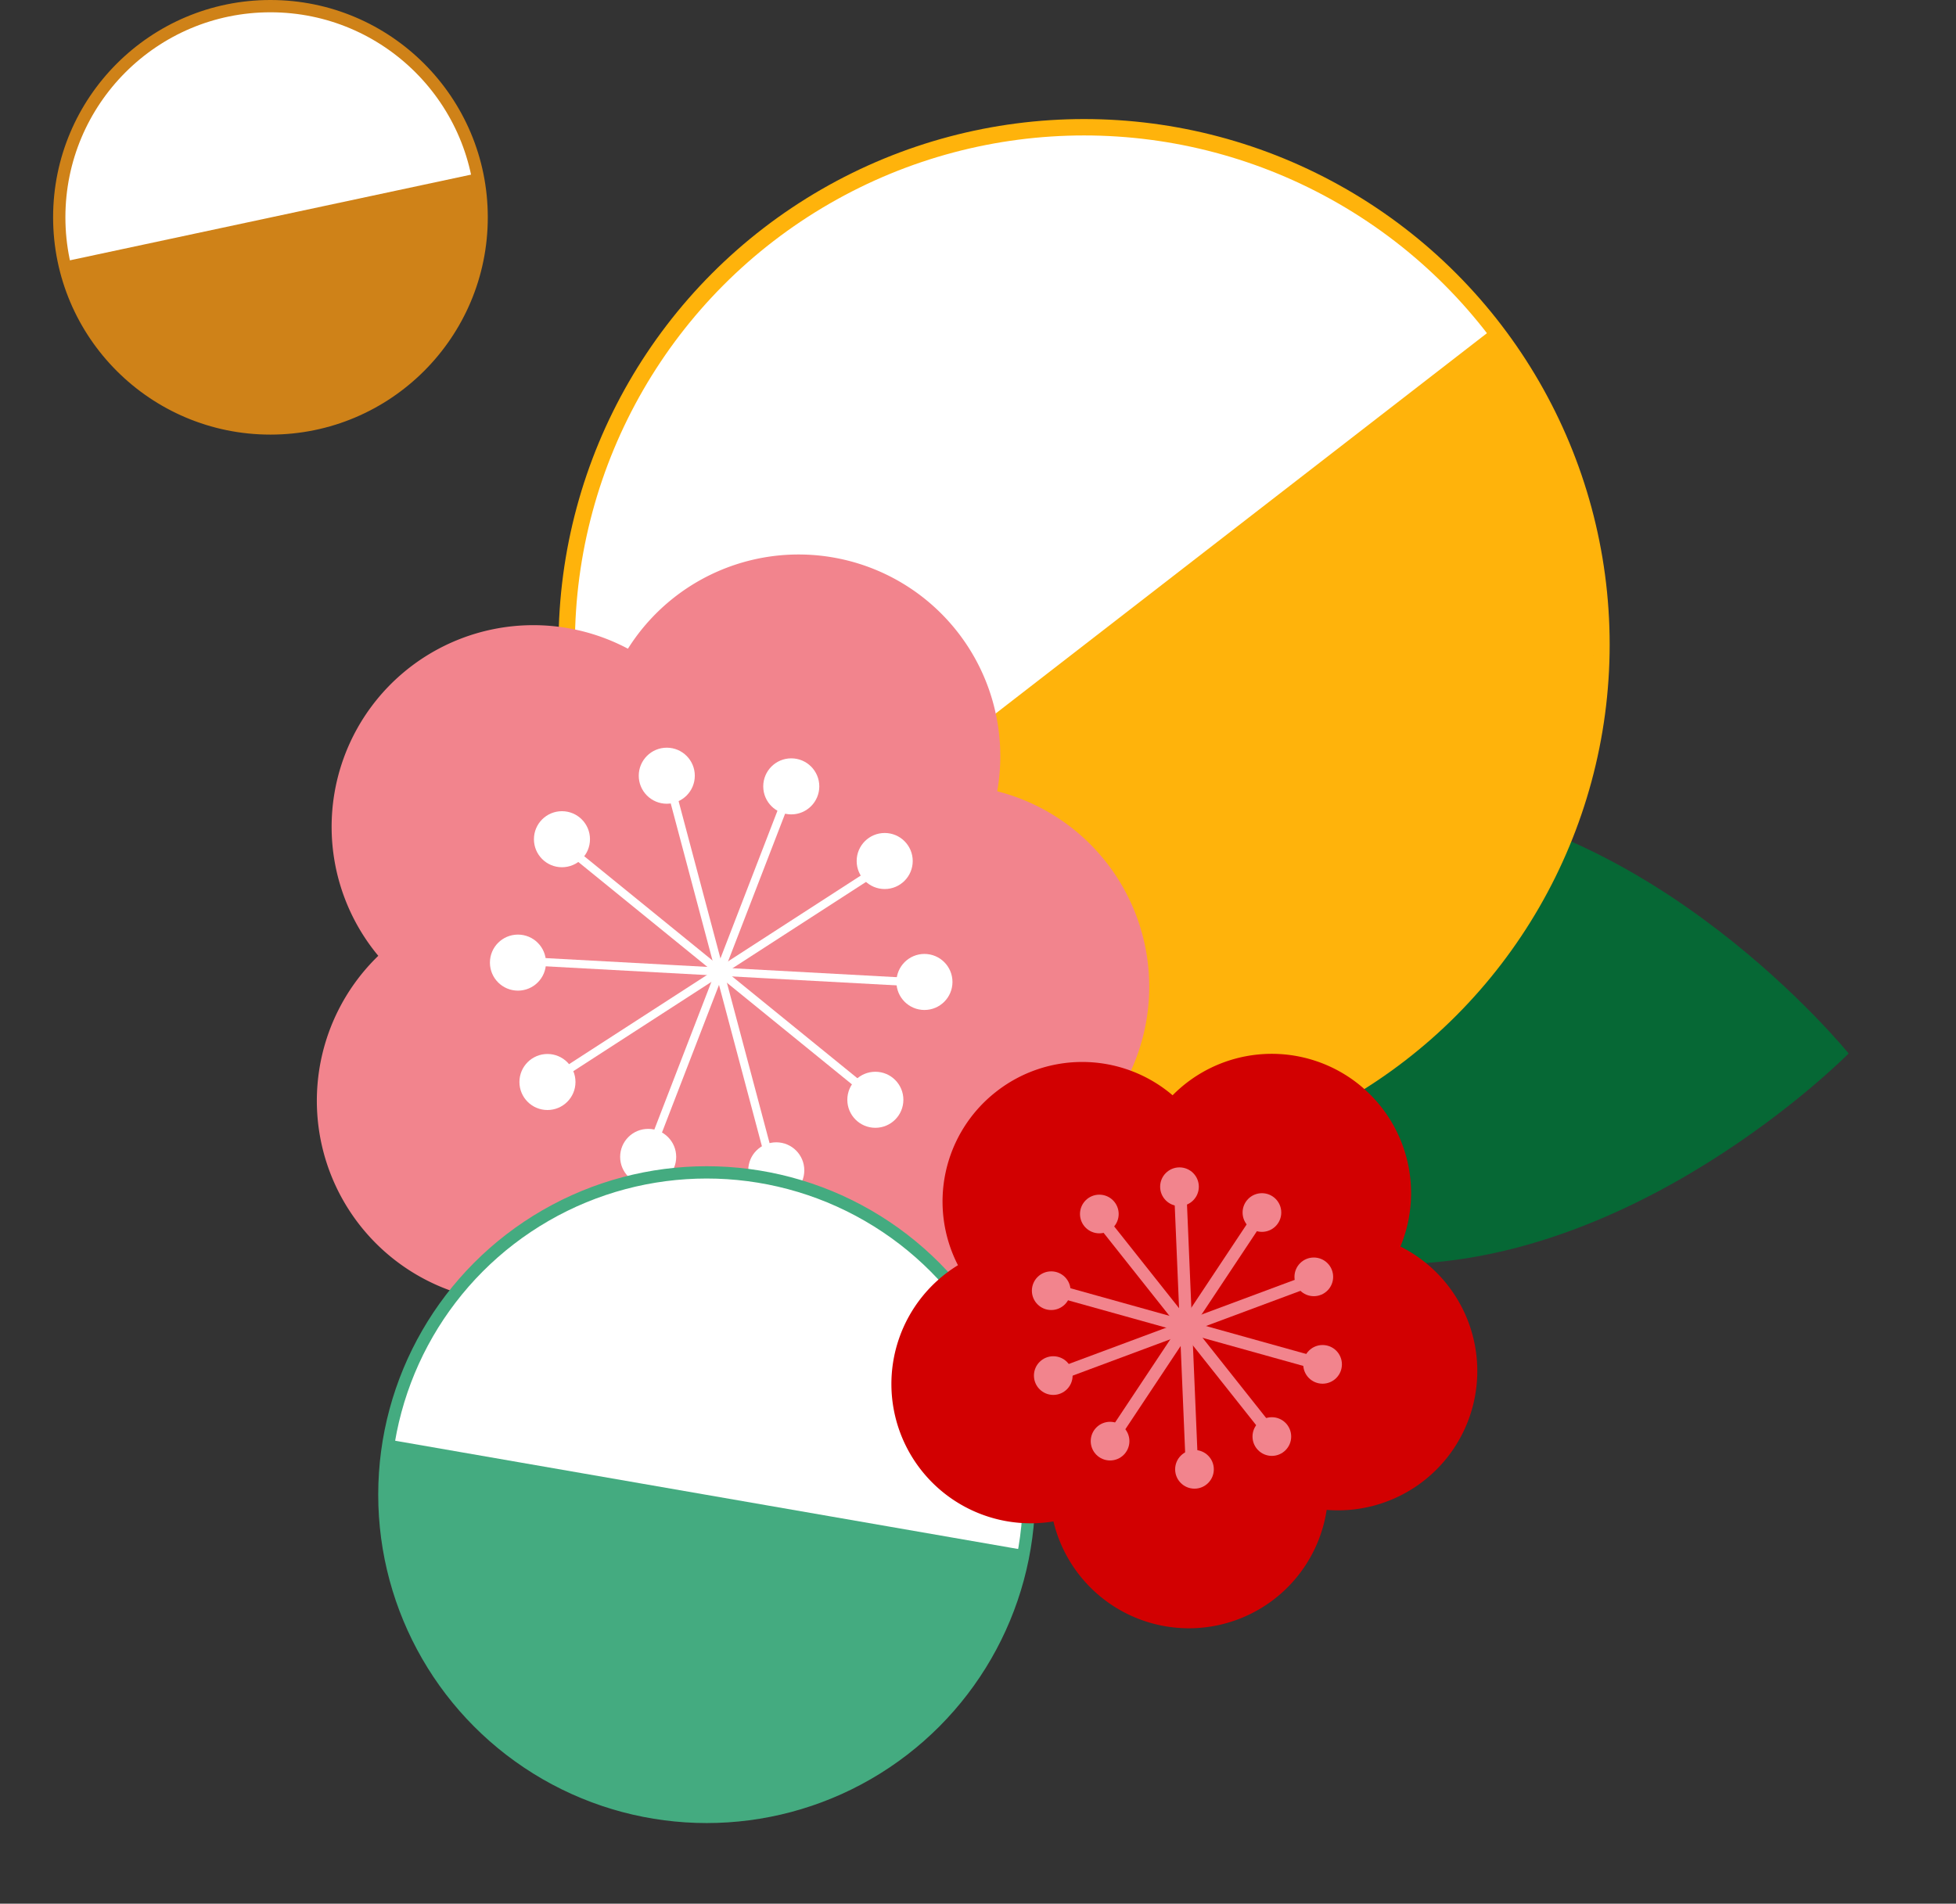 <svg xmlns="http://www.w3.org/2000/svg" xmlns:xlink="http://www.w3.org/1999/xlink" viewBox="0 0 238.67 232.33"><rect x="0" y="0" width="238.67" height="232.33" fill="#333333" stroke="none"/><defs><style>.cls-1,.cls-2,.cls-3,.cls-5{fill:#fff;}.cls-1,.cls-8{stroke:#cf8218;}.cls-1,.cls-11,.cls-13,.cls-16,.cls-18,.cls-2,.cls-3,.cls-8{stroke-miterlimit:10;}.cls-1,.cls-16,.cls-18,.cls-3,.cls-8{stroke-width:1.5px;}.cls-11,.cls-2{stroke:#ffb30b;stroke-width:2px;}.cls-16,.cls-3{stroke:#44ab80;}.cls-4{fill:#066835;}.cls-6{clip-path:url(#clip-path);}.cls-7{fill:#cf8218;}.cls-11,.cls-13,.cls-16,.cls-18,.cls-8{fill:none;}.cls-9{clip-path:url(#clip-path-2);}.cls-10{fill:#ffb30b;}.cls-12{fill:#f2848d;}.cls-13{stroke:#fff;}.cls-14{clip-path:url(#clip-path-3);}.cls-15{fill:#44ab80;}.cls-17{fill:#d20001;}.cls-18{stroke:#f2848d;}</style><clipPath id="clip-path" transform="translate(6.48)"><circle class="cls-1" cx="26.52" cy="26.52" r="25.77"/></clipPath><clipPath id="clip-path-2" transform="translate(6.48)"><circle class="cls-2" cx="125.8" cy="78.66" r="63.13"/></clipPath><clipPath id="clip-path-3" transform="translate(6.48)"><circle class="cls-3" cx="79.75" cy="182.41" r="39.33"/></clipPath></defs><g id="圖層_2" data-name="圖層 2"><g id="圖層_2-2" data-name="圖層 2"><path class="cls-4" d="M161,154.22c31.31,1.54,58.09-25.65,58.09-25.65s-24-29.69-55.3-31.22S105.68,123,105.68,123,129.67,152.69,161,154.22Z" transform="translate(6.48)"/><circle class="cls-5" cx="33" cy="26.52" r="25.77"/><g class="cls-6"><rect class="cls-7" x="-4.37" y="26.24" width="67.51" height="27.31" transform="translate(72.93 72.77) rotate(167.94)"/></g><circle class="cls-8" cx="33" cy="26.52" r="25.77"/><circle class="cls-5" cx="132.28" cy="78.66" r="63.13"/><g class="cls-9"><rect class="cls-10" x="63.61" y="71.69" width="165.4" height="66.92" transform="translate(332.86 98.72) rotate(142.25)"/></g><circle class="cls-11" cx="132.28" cy="78.66" r="63.13"/><path class="cls-12" d="M39.5,85.38a24.62,24.62,0,0,1,30.64-6.21,24.61,24.61,0,0,1,45.06,17.4,24.61,24.61,0,0,1-2.62,48.22A24.61,24.61,0,0,1,65.9,157.2a24.61,24.61,0,0,1-26.22-40.55A24.61,24.61,0,0,1,39.5,85.38Z" transform="translate(6.48)"/><circle class="cls-5" cx="96.55" cy="95.97" r="3.42"/><circle class="cls-5" cx="79.09" cy="141.19" r="3.42"/><circle class="cls-5" cx="94.72" cy="142.83" r="3.42"/><circle class="cls-5" cx="106.81" cy="134.22" r="3.42"/><circle class="cls-5" cx="112.8" cy="119.84" r="3.42"/><circle class="cls-5" cx="107.95" cy="105.08" r="3.42"/><circle class="cls-5" cx="66.8" cy="132.05" r="3.42"/><circle class="cls-5" cx="63.2" cy="117.48" r="3.42"/><circle class="cls-5" cx="68.57" cy="102.42" r="3.42"/><circle class="cls-5" cx="81.36" cy="94.67" r="3.42"/><line class="cls-13" x1="96.55" y1="95.97" x2="79.09" y2="141.19"/><line class="cls-13" x1="112.02" y1="119.9" x2="63.62" y2="117.27"/><line class="cls-13" x1="94.05" y1="142.01" x2="81.59" y2="95.16"/><line class="cls-13" x1="67.47" y1="131.74" x2="108.17" y2="105.42"/><line class="cls-13" x1="69.01" y1="103.29" x2="106.63" y2="133.87"/><circle class="cls-5" cx="86.23" cy="182.41" r="39.33"/><g class="cls-14"><rect class="cls-15" x="24.66" y="182.13" width="103.03" height="41.69" transform="translate(122.97 416) rotate(-170.14)"/></g><circle class="cls-16" cx="86.23" cy="182.41" r="39.33"/><path class="cls-17" d="M115,133.29a17,17,0,0,1,21.6.38,17,17,0,0,1,27.8,18.46,17,17,0,0,1-9,32.14,17,17,0,0,1-33.34,1.41,17,17,0,0,1-11.65-31.27A17,17,0,0,1,115,133.29Z" transform="translate(6.48)"/><circle class="cls-12" cx="153.98" cy="147.98" r="2.36"/><circle class="cls-12" cx="135.45" cy="175.88" r="2.36"/><circle class="cls-12" cx="145.75" cy="179.32" r="2.36"/><circle class="cls-12" cx="155.19" cy="175.32" r="2.36"/><circle class="cls-12" cx="161.38" cy="166.51" r="2.36"/><circle class="cls-12" cx="160.31" cy="155.83" r="2.36"/><circle class="cls-12" cx="128.52" cy="167.88" r="2.36"/><circle class="cls-12" cx="128.27" cy="157.52" r="2.36"/><circle class="cls-12" cx="134.14" cy="148.16" r="2.36"/><circle class="cls-12" cx="143.92" cy="144.83" r="2.36"/><line class="cls-12" x1="153.98" y1="147.98" x2="135.45" y2="175.88"/><line class="cls-18" x1="153.98" y1="147.98" x2="135.45" y2="175.88"/><line class="cls-12" x1="160.85" y1="166.43" x2="128.58" y2="157.43"/><line class="cls-18" x1="160.85" y1="166.43" x2="128.58" y2="157.43"/><line class="cls-12" x1="145.42" y1="178.66" x2="144.01" y2="145.2"/><line class="cls-18" x1="145.42" y1="178.66" x2="144.01" y2="145.2"/><line class="cls-12" x1="129.02" y1="167.78" x2="160.41" y2="156.09"/><line class="cls-18" x1="129.02" y1="167.78" x2="160.41" y2="156.09"/><line class="cls-12" x1="134.31" y1="148.81" x2="155.12" y2="175.05"/><line class="cls-18" x1="134.31" y1="148.81" x2="155.12" y2="175.05"/></g></g></svg>